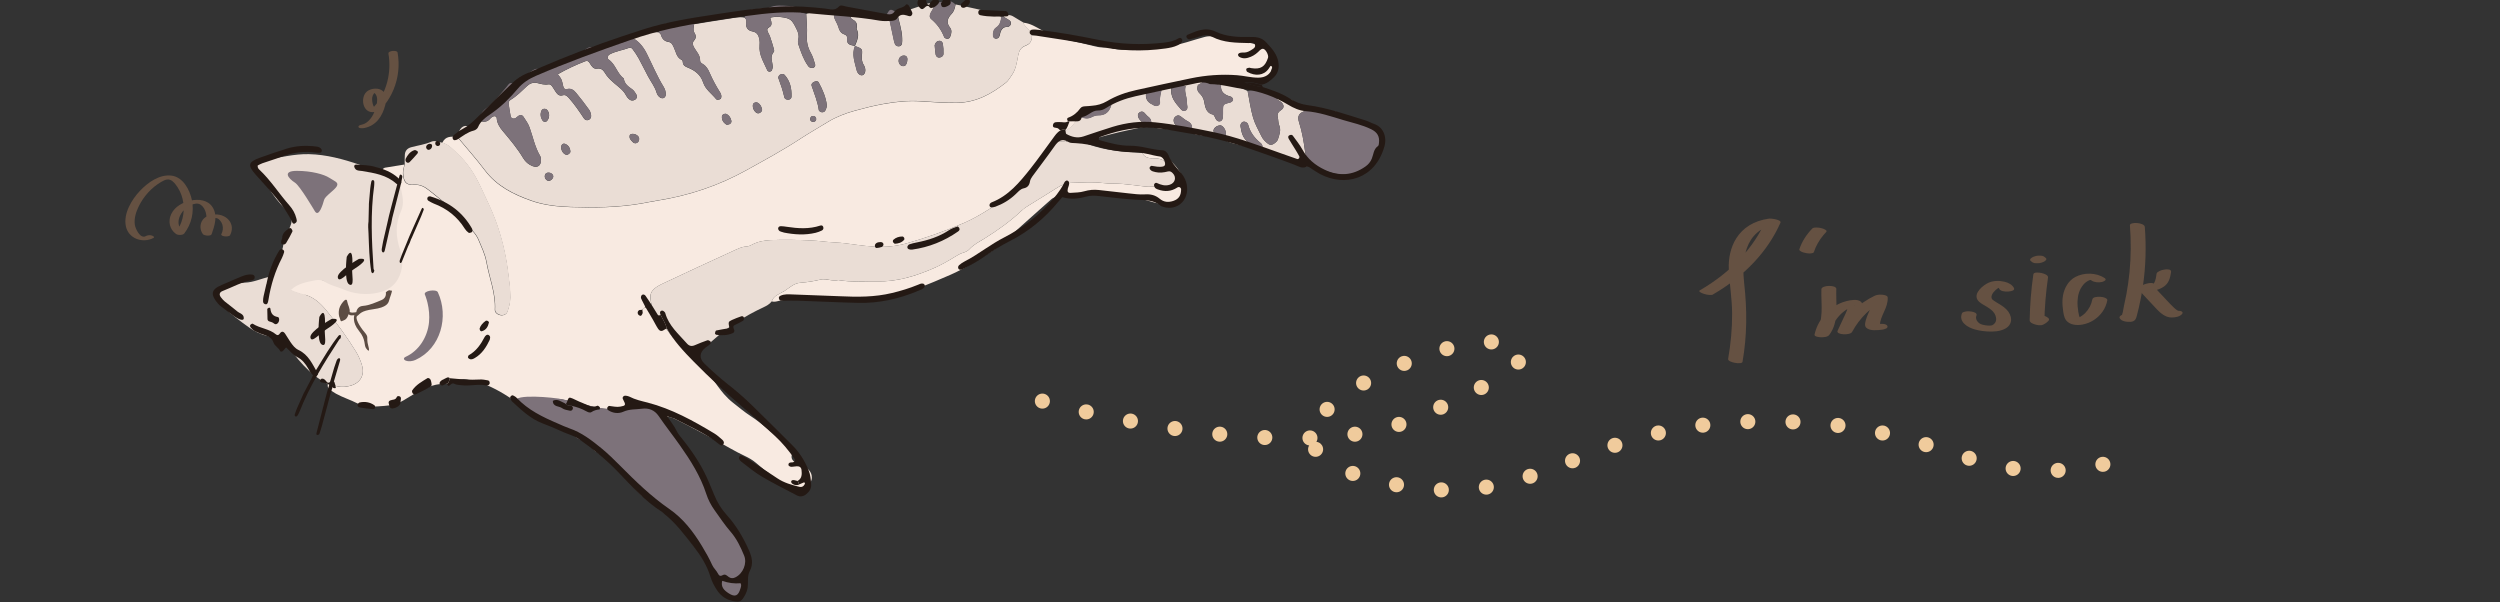 <?xml version="1.0" encoding="UTF-8"?>
<svg id="bg" xmlns="http://www.w3.org/2000/svg" viewBox="0 0 332.15 80">
  <rect x="0" y="0" width="332.15" height="80" fill="#333333" stroke="none"/>
  <defs>
    <style>
      .cls-1 {
        fill: none;
        stroke: #f0cb9c;
        stroke-dasharray: 0 6;
        stroke-linecap: round;
        stroke-miterlimit: 10;
        stroke-width: 2px;
      }

      .cls-2 {
        fill: #f8eae1;
      }

      .cls-3 {
        fill: #eaddd5;
      }

      .cls-4 {
        fill: #eea77d;
      }

      .cls-5 {
        fill: #655142;
      }

      .cls-6 {
        fill: #7d727a;
      }

      .cls-7 {
        fill: #241914;
      }

      .cls-8 {
        fill: #5c4c43;
      }
    </style>
  </defs>
  <g>
    <path class="cls-2" d="m78.09,58.95c.2.14.4.31.57.5.12.13.25.28.38.45.45.28.9.55,1.34.84,1.36.89,2.53,1.98,3.62,3.15.86.92,1.71,1.82,2.66,2.64.42.36.83.73,1.41.83.32.05.5.3.72.51.43.42.78.91,1.12,1.41.73,1.08,1.44,2.18,2.27,3.18.87,1.05,1.62,2.15,2.13,3.43.18.46.46.91.79,1.28.37.41.7.84,1.02,1.29.5.7,1.23.82,1.98.38.3-.18.67-.34.75-.71.16-.76.68-1.49.26-2.31-.31.06-.55.24-.74.48-.52.64-1.16.65-1.91.47-.59-.14-.96-.47-1.25-.97-.95-1.65-1.98-3.24-2.86-4.94-1.34-2.58-3.07-4.93-4.74-7.3-.11-.16-.25-.31-.4-.44-1.58-1.4-3.29-2.62-5.13-3.65-1.7-.94-3.47-1.77-5.29-2.45-.56-.21-1.15-.5-1.77-.44,1.26.42,2.39,1.28,3.11,2.38Z"/>
    <path class="cls-2" d="m40.51,39.16c1.21.34,2.1,1.17,2.86,2.1,1.43,1.74,2.76,3.56,3.94,5.49.33.55.6,1.16.78,1.78.4,1.34-.24,2.39-1.59,2.74-.54.14-1.08.19-1.64.07-.44-.1-.87-.21-1.31-.31-.03.26-.02.51.21.68.28.21.56.42.87.59.92.51,1.93.82,2.85,1.29.92.47,1.85.46,2.76.4,2.46-.17,2.46-.23,4.6-1.54.13-.08.25-.17.39-.24,1.17-.56,2.31-1.21,3.67-1.2.61,0,1.19-.12,1.75-.38.41-.19.86-.31,1.32-.22.74.16,1.5.27,2.19.54,1.54.61,2.99,1.43,4.31,2.41,1.52,1.14,3.13,2.11,4.83,2.93.17,0,.34,0,.52.03-.14-.64-.27-1.27-.42-1.91-.26-1.07.16-1.58,1.21-1.36,1.32.28,2.64.56,3.94.93,1.47.42,2.95.46,4.44.28.85-.1,1.65-.16,2.43.34.36.23.86.25,1.3.34.5.1.95.28,1.34.62.67-.38,1.3-.06,1.85.21,1.79.89,3.54,1.84,5.3,2.79,1.23.66,2.43,1.4,3.69,1.99.55.26,1.06.54,1.52.93.88.74,1.77,1.48,2.66,2.22.82.69,1.74,1.17,2.82,1.32.98.13,1.96-.66,1.96-1.6,0-.75-.53-1.17-1.09-1.51-.29-.18-.67-.21-.97-.39-.4-.23-.75-.53-.6-1.08.24-.9-.25-1.5-.93-1.86-1.66-.88-2.92-2.27-4.49-3.27-.84-.54-1.61-1.19-2.4-1.81-.43-.34-.82-.72-1.19-1.14-1.18-1.36-2.02-2.98-3.33-4.24-.29-.29-.44-.67-.35-1.1-.86-.07-1.38-.52-1.57-1.36-.09-.37-.3-.65-.75-.57-.48.09-.78-.23-1.02-.53-.73-.95-1.42-1.93-2.12-2.91-.42-.59-.55-1.26-.63-1.97-.07-.59.13-.98.52-1.32.26-.23.57-.42.88-.57,3.21-1.51,6.42-3.01,9.65-4.48.53-.24,1.08-.53,1.7-.56.24,0,.49-.11.7-.22.77-.42,1.6-.58,2.46-.62,1.8-.09,3.59-.04,5.38.04,1.05.04,2.08.21,3.13.26,1.03.04,2.08.2,3.12.34,1.44.19,2.87.33,4.32.19.7-.07,1.39-.19,2.07-.38,2.65-.74,5.24-1.66,7.77-2.76,1.85-.81,3.5-1.95,5.2-3,.86-.53,1.44-1.38,2.14-2.09,1.15-1.18,2.21-2.45,3.07-3.87.18-.3.46-.53.66-.82.6-.92,1.45-1.17,2.48-.96-.05-.34-.11-.67-.13-1.01-.01-.25.07-.53.28-.64.59-.3.93-.81,1.28-1.33.09-.13.34-.16.51-.24.05-.36.17-.7.51-.86.94-.45,1.92-.77,2.95-.93.18-.03.39.07.58.11,1.44-.84,2.98-1.4,4.63-1.65.62-.46,1.29-.68,2.06-.47.39-.35.84-.35,1.31-.21.62-.16,1.23-.37,1.89-.16.52-.32,1.06-.41,1.64-.18.21-.12.42-.24.63-.37.51-.3.98-.34,1.48.05.26.2.62.27.93.4.12-.08.25-.17.37-.25,1.06-.58,2.22-.46,3.36-.47.55,0,1.1.05,1.65.02.61-.03,1.04-.35,1.21-.96.13-.48.27-.97.34-1.47.12-.88-.18-1.29-1.01-1.78-.57-.34-1.17-.54-1.81-.7-1.75-.44-3.51-.78-5.32-.93-.36-.03-.71,0-1.04.1-.77.21-1.54.45-2.31.68-1.94.59-3.94.76-5.94.86-1.44.07-2.9.36-4.32-.16-.14-.05-.3-.08-.45-.05-.72.14-1.39-.09-2.08-.25-.98-.22-1.95-.49-2.94-.68-1.25-.24-2.39-.7-3.5-1.31-.78-.43-1.55-.93-2.48-1.01.11.48.56.69.82,1.05.54.74.38,1.69-.47,2-.69.25-.9.66-1.03,1.3-.18.93-.3,1.89-.89,2.69-.24.32-.43.7-.74.94-1.93,1.51-3.99,2.66-6.55,2.68-1.56.01-3.1-.08-4.65-.19-1.71-.13-3.41.04-5.09.35-1.28.23-2.55.55-3.81.9-1.26.35-2.48.82-3.6,1.51-1.2.74-2.42,1.43-3.6,2.2-2.31,1.52-4.74,2.83-7.15,4.17-3.71,2.07-7.7,3.4-11.9,4.06-.69.11-1.38.26-2.07.38-3.13.54-6.29.58-9.44.47-1.75-.06-3.52-.25-5.18-.83-2.38-.84-4.6-1.94-6.19-4.05-1.14-1.52-2.42-2.94-3.63-4.4-.82-.14-1.6-.18-2.02.74.87.22,1.41.91,2.02,1.47,1.34,1.23,2.29,2.73,3.07,4.4.67,1.45,1.39,2.87,1.95,4.38.83,2.22,1.38,4.49,1.68,6.84.15,1.14.31,2.28.31,3.43,0,.67-.17,1.29-.38,1.91-.12.34-.48.52-.85.48-.44-.05-.84-.35-.82-.74.11-2.21-.76-4.23-1.13-6.34-.19-1.05-.66-1.99-1.06-2.96-.35-.84-1.08-1.44-1.65-2.13-1.42-1.71-3.19-3.04-4.91-4.42-.57-.46-1.18-.8-2.04-.75-1.02.07-1.34-.34-1.42-1.51-.02-.39.13-.79.2-1.18-.86.14-1.72.27-2.59.42-.22.04-.3.23-.39.41.51.47,1.09.85,1.22,1.64.17,1.04.43,2.06-.03,3.09-.75,1.69-.72,3.42-.19,5.15.29.94.32,1.86.07,2.81-.42,1.55-1.38,2.53-2.94,2.91-1.46.36-2.91.21-4.27-.39-.73-.33-1.53-.47-2.21-.94-.33-.23-.75-.26-1.16-.17-1.08.25-2.17.46-2.99,1.3-.11.11-.25.14-.4.05.77.57,1.68.83,2.58,1.08Z"/>
    <path class="cls-2" d="m49.94,42.25c.52-.25,1.03-.3,1.57,0,.83.45,1.69.86,2.53,1.3.65.35.94,1.02,1.25,1.63.2.39-.02.78-.34,1.07-.58.52-1.27.81-2.05.79-.79-.03-1.59-.13-2.1-.17-.33-.08-.38-.09-.42-.1-.9-.23-1.75-.56-1.96-1.6-.19-.96.62-2.46,1.52-2.9Z"/>
    <path class="cls-3" d="m135.97,2.98c.11.48.56.69.82,1.05.54.74.38,1.69-.47,2-.69.25-.9.66-1.03,1.3-.18.93-.3,1.89-.89,2.69-.24.32-.43.7-.74.94-1.93,1.51-3.99,2.66-6.55,2.68-1.56.01-3.1-.08-4.65-.19-1.71-.13-3.41.04-5.09.35-1.28.23-2.55.55-3.81.9-1.26.35-2.48.82-3.6,1.51-1.2.74-2.42,1.43-3.6,2.2-2.31,1.52-4.74,2.83-7.15,4.17-3.71,2.07-7.7,3.4-11.9,4.06-.69.11-1.38.26-2.07.38-3.13.54-6.29.58-9.44.47-1.75-.06-3.52-.25-5.18-.84-2.38-.84-4.6-1.94-6.19-4.05-1.14-1.52-2.42-2.94-3.63-4.4.06-.24.11-.48.19-.71.16-.46.56-.82.99-.75.76.14,1.15-.39,1.68-.69.56.19,1.08.22,1.5-.31.09-.11.23-.2.36-.26.21-.1.45-.01.47.2.04.7.4,1.26.82,1.75.97,1.15,1.94,2.3,2.71,3.6.29.48.71.84,1.25,1.05.65.24,1.09-.06,1.1-.76,0-.19,0-.42-.1-.58-.7-1.18-.96-2.52-1.41-3.8-.18-.51-.52-.97-.82-1.43-.15-.23-.41-.27-.66-.11-.13.08-.23.2-.35.28-.3.18-.63.06-.69-.25-.1-.54-.18-1.09-.26-1.63-.03-.22.06-.41.24-.52.83-.49,1.49-1.18,2.19-1.83.38-.36.82-.54,1.38-.41.48.12.97.27,1.48.17.21-.04.38.11.5.28.17.25.33.51.49.76.21.32.49.54.88.42.43-.12.63.12.88.4.73.83,1.35,1.74,1.96,2.66.15.22.4.32.66.19.25-.12.33-.39.29-.64-.04-.24-.12-.5-.26-.69-.56-.77-1.13-1.53-1.74-2.26-.29-.34-.65-.63-1.18-.49-.29.08-.45-.07-.52-.37-.21-.96-.22-.96-.72-1.6,1.18-.68,2.4-1.24,3.65-1.73.28-.11.47.02.61.28.2.37.52.78.9.71.84-.15.99.47,1.34.92.3.39.65.72,1.03,1.04.55.47,1.19.9,1.54,1.6.09.18.22.34.37.47.24.23.52.27.82.09.27-.17.33-.47.12-.78-.14-.21-.27-.44-.47-.58-.53-.38-1.07-.73-1.14-1.46-.91-.65-1.08-1.89-2.03-2.52-.19-.13-.11-.54.1-.65.84-.47,1.81-.58,2.7-.92.1-.04.31.07.38.17.3.4.59.82.83,1.26.43.79.82,1.6,1.25,2.4.38.71.89,1.34,1.12,2.13.09.28.26.56.54.7.12.06.31.08.42.02.11-.05.23-.21.25-.34.06-.41-.07-.81-.28-1.15-.87-1.41-1.5-2.95-2.24-4.42-.43-.85-1.02-1.61-1.9-2.08,1.1-.56,2.25-.85,3.49-.73.1.1.27.19.3.32.15.54.46.88,1.02.96.41.06.53.38.69.71.3.61.35,1.38,1.1,1.7.06.03.1.18.1.27.02.42.29.58.65.72.95.38,1.71.93,2.06,2,.3.92,1.15,1.48,1.74,2.22.06.07.29.06.42.02.23-.07.27-.29.25-.49-.01-.14-.07-.3-.15-.42-.54-.85-1.01-1.72-1.41-2.64-.19-.45-.45-.9-.91-1.16-.18-.1-.36-.22-.35-.45.02-.72-.49-1.19-.8-1.74-.19-.33-.27-.64.02-.96.27-.3.25-.65.04-.97-.24-.38-.09-.78-.06-1.17,1.55-.25,3.11-.51,4.66-.74.68-.1,1.35-.28,2.05-.13.15.14.27.31.23.52-.13.71.1,1.18.85,1.32.6.11.8.56.89,1.08.04.24.05.5.02.74-.12,1.27.57,2.28,1.04,3.37.02.04.08.06.11.09.13.12.44.03.49-.15.05-.14.11-.29.11-.43-.02-.67-.43-1.36.15-2.01.07-.08.02-.29-.02-.43-.15-.53-.31-1.06-.49-1.58-.1-.28-.29-.54-.36-.82-.09-.37.38-.39.5-.67.16-.38-.06-.67-.12-1.03.43-.09.87-.15,1.31-.09,1.41.18,1.54.3,2.2,1.63.21.43.34.81.23,1.29-.05.23-.06.51.01.74.34.99.67,1.99,1.29,2.85.06.08.13.17.22.2.14.05.3.09.43.06.21-.06.34-.28.28-.47-.16-.52-.31-1.07-.58-1.54-.42-.73-.57-1.53-.51-2.32.07-.96-.06-1.89-.09-2.84.57-.28,1.19-.11,1.78-.16.65-.05,1.3,0,1.95,0-.2.7.31,1.19.5,1.78.16.52.3.92.85,1.1.26.08.41.3.37.58-.12.83.51.83,1.03.95-.47,1.11-.03,2.16.22,3.22.12.51.54.79.84.64.26-.14.39-.55.27-.94-.04-.14-.09-.29-.17-.41-.26-.4-.28-.82-.24-1.29.08-.84.04-.85-.93-1.22.31-.73.64-1.45.23-2.26-.02-.04,0-.1.01-.15.11-.51-.07-.88-.54-1.1-.27-.13-.31-.37-.28-.63,1.59.04,3.19.08,4.78.13.3.16.37.46.44.75.18.83.35,1.66.53,2.48.04.19.08.39.17.56.09.18.27.27.49.27.24,0,.38-.17.42-.36.05-.24.04-.49.03-.74-.03-1.11-.43-2.14-.62-3.22,1.21-.42,2.41-.84,3.62-1.24.42-.14.85-.28,1.3-.12,0,.48-.3.84-.51,1.23-.15.28-.2.6.07.83.79.66,1.36,1.46,1.73,2.42.04.1.24.18.37.2.23.03.37-.14.44-.33.15-.39.23-.81-.04-1.15-.57-.71-.32-1.28.22-1.85.32-.34.43-.79.51-1.24,1.35.29,2.7.56,4.04.9.71.18,1.38.5,2.07.75-.1.53-.15,1.06-.68,1.41-.41.27-.47.74-.43,1.19,0,.11.17.26.28.29.12.03.3-.01.39-.09.1-.08.18-.24.21-.37.11-.63.34-1.14,1.11-1.1.04,0,.09-.04.13-.07.27-.14.33-.56.09-.75-.27-.21-.58-.36-.87-.54.48-.29.94-.28,1.41.03.42.27.86.51,1.29.77Zm-26.17,11.35c.02-.14.07-.24.06-.33-.14-1.1-.57-2.1-1.09-3.05-.11-.21-.44-.19-.68-.04-.18.11-.33.28-.26.48.36,1.07.81,2.12.96,3.26,0,.04.06.07.09.11.19.23.63.2.76-.06.07-.13.12-.27.16-.37Zm-6.34-4.22c-.02.07-.08.18-.05.25.31.83.6,1.67.79,2.54.05.25.31.38.59.34.22-.03.37-.2.37-.4.03-1.07-.17-2.07-.92-2.89-.19-.2-.66-.11-.78.16Zm20.72-4.11c.04.35.05.8.13,1.24.05.25.24.45.54.4.27-.04.49-.22.5-.48.02-.44-.01-.89-.08-1.33-.04-.25-.24-.45-.54-.4-.27.04-.44.22-.55.57Zm-51.8,10.19c.09-.03.21-.03.27-.09.39-.4.41-1.07.06-1.48-.2-.24-.63-.21-.75.05-.23.5-.14.97.17,1.4.05.07.17.08.26.12Zm2.88,4.38c.19.03.53-.23.52-.42-.02-.48-.24-.84-.68-1.03-.19-.08-.4-.03-.49.18-.21.46.18,1.19.65,1.27Zm25.39-5.52c.24.08.64-.23.6-.48-.07-.39-.23-.73-.61-.93-.21-.11-.55.02-.6.24-.11.46.2,1.05.61,1.18Zm-4.73.38c-.06.49.18.85.56,1.11.09.06.28.02.41-.03.2-.07.32-.26.28-.46-.09-.39-.28-.73-.67-.91-.21-.09-.55.07-.58.28Zm24.6-7.22c.11-.48-.01-.78-.34-.82-.35-.05-.69.18-.77.53-.1.4.19.86.56.87.38.01.47-.28.55-.58Zm-36.86,9.8c-.09.39.17.63.41.87.15.16.36.2.54.11.24-.11.33-.36.3-.62-.05-.43-.8-.75-1.17-.5-.04.02-.05.08-.09.13Zm-11.28,5.34c-.05.31.21.68.53.68.26,0,.57-.28.59-.55.02-.27-.22-.51-.57-.54-.27-.02-.48.06-.55.41Zm35.77-7.93c-.21-.02-.4,0-.48.24-.07.21-.03.39.18.5.23.12.54-.02.58-.27.03-.22-.07-.38-.28-.47Z"/>
    <path class="cls-3" d="m92.52,47.01c-.86-.07-1.38-.52-1.57-1.36-.09-.37-.3-.65-.75-.57-.48.09-.78-.23-1.02-.53-.73-.95-1.42-1.93-2.12-2.91-.42-.59-.55-1.26-.63-1.97-.07-.59.13-.98.52-1.32.26-.23.57-.42.88-.57,3.21-1.51,6.42-3.01,9.65-4.48.53-.24,1.08-.53,1.7-.56.24,0,.49-.11.7-.22.77-.42,1.6-.58,2.46-.62,1.8-.09,3.59-.04,5.38.04,1.05.04,2.08.21,3.13.26,1.03.04,2.08.2,3.12.34,1.44.19,2.87.33,4.32.19.7-.07,1.39-.19,2.07-.38,2.65-.74,5.24-1.66,7.77-2.76,1.85-.81,3.5-1.95,5.2-3,.86-.53,1.44-1.38,2.14-2.09,1.15-1.18,2.21-2.45,3.07-3.87.18-.3.46-.53.66-.82.6-.92,1.45-1.17,2.48-.96.89.07,1.78.2,2.68.08.06.08.11.19.19.22,1.13.43,2.31.69,3.5.85,1.23.17,2.48.22,3.72.33.29.54.71.7,1.35.7.84,0,1.73.08,2.09,1.12.08.24.46.36.66.58.43.47.47,1.11.15,1.68-.13.23-.36.44-.6.39-1.1-.24-2.19.11-3.29-.02-.99-.12-1.98-.25-2.97-.34-.89-.08-1.8-.02-2.69-.13-1.35-.17-2.69-.05-4.04-.02-.73.01-1.36.26-1.97.65-1.27.81-2.56,1.59-3.84,2.39-.3.19-.59.38-.85.62-1.5,1.42-3.16,2.61-4.91,3.7-.72.45-1.49.82-2.08,1.47-.19.21-.49.36-.77.44-.45.13-.83.36-1.21.6-.9.55-1.8,1.07-2.78,1.49-2.42,1.04-4.89,1.81-7.55,1.74-1.7-.05-3.4.12-5.09-.18-.8.22-1.59-.26-2.38-.06-.88.21-1.77.35-2.67.42-.84.06-1.45.67-2.11,1.09-.61.39-1.42.58-1.7,1.4-.29.37-.69.58-1.09.77-2.45,1.14-4.7,2.58-6.72,4.39-.7.63-1.46,1.2-2.19,1.79Z"/>
    <path class="cls-3" d="m51.9,23.28c.55.48,1.19.88,1.35,1.67.21,1.05.5,2.08.03,3.1-.78,1.68-.71,3.42-.11,5.17.33.95.38,1.87.12,2.82-.42,1.55-1.44,2.51-3.12,2.86-1.58.33-3.14.16-4.62-.48-.79-.34-1.67-.5-2.4-.99-.36-.24-.82-.28-1.26-.19-1.16.23-2.33.43-3.2,1.25-.12.11-.27.14-.43.04-1.16,1.03-1.26,2.31-.85,3.7.2.67.35,1.38.69,2,.31.56.31,1.03.13,1.56-.3-.12-.65-.18-.9-.37-.53-.4-1.11-.65-1.76-.78-.92-.19-1.76-.62-2.49-1.14-1.18-.84-2.35-1.7-3.37-2.72-.15-.15-.31-.29-.44-.46-.59-.77-.4-1.62.49-2.02.87-.39,1.79-.72,2.77-.75,1.17-.03,2.17-.55,3.27-.77.35-.07.54-.32.6-.63.26-1.33,1.17-2.46,1.27-3.85.02-.33.27-.64.4-.97.17-.42.31-.85.49-1.26.4-.89.16-1.61-.62-2.31-.92-.82-1.63-1.8-2.26-2.83-.27-.45-.68-.8-1.06-1.17-.99-.96-.66-2.38.7-2.56,1.91-.25,3.77-.77,5.74-.72,2.31.06,4.51.65,6.67,1.39.46.16.91.37,1.38.48.96.22,1.87.56,2.78.93Z"/>
    <path class="cls-6" d="m73.82,56.32c.39.04.76.64,1.14.77.63-.06,1.39,1.04,1.96,1.25,1.82.68,1.75,1.46,3.46,2.4,1.84,1.02,3.31,3.72,4.89,5.11.15.13,1.28.51,1.39.67,1.68,2.37,4.28,2.62,5.62,5.2.88,1.7,2.88,5.08,3.83,6.72.29.5,1.29.96,1.89,1.1.75.18.43-1.18.95-1.82.2-.24-.16-1.86.15-1.92.24-.92.06-1.87-.31-2.64-.65-1.35-1.53-2.59-2.41-3.81-.32-.45-.63-.88-.83-1.4-.33-.89-.61-1.82-1.09-2.63-1.81-3.02-3.68-5.99-5.53-8.98-.21-.34-.43-.68-.86-.79-.38-.34-.57-1.64-1.07-1.74-.44-.08-1.59.16-1.95-.07-.78-.51-1.2.4-2.05.5-1.49.18-2.97.14-4.44-.28-1.3-.37-2.62-.65-3.94-.93-1.04-.22-6.39-.76-6.13.31.15.63,3.76,2.95,5.35,2.96Z"/>
    <path class="cls-4" d="m177.22,14.77c-.45.03-.9.04-1.36.01.82.18,1.64.34,2.38.79.38.23.84.33,1.3.31-.54-.46-1.19-.69-1.84-.94-.16-.06-.32-.12-.48-.17Z"/>
    <path class="cls-3" d="m141.55,17.82c.01.34.08.67.13,1.01.89.07,1.78.2,2.68.08,1.03-.54,2.16-.79,3.26-1.08,1.45-.38,2.92-.66,4.38-.98.02-.57-.58-.77-.75-1.23-.1-.26-.12-.48.11-.66.21-.16.45-.2.66.01.18.17.32.38.52.53.48.36.49.81.31,1.32,1.22.35,2.47.36,3.72.37-.04-.43-.53-.59-.62-.99-.06-.26-.02-.5.18-.68.2-.18.44-.25.67-.1.33.22.62.51.97.68.62.31.69.78.52,1.37.2.35.56.38.9.44.88.14,1.76.27,2.65.4-.12-.15-.24-.31-.36-.46-.16-.2-.35-.39-.22-.66.16-.34.48-.51.84-.54.12-.01.29.09.38.18.49.5.45,1.07.21,1.67.31.26.66.42,1.05.52.91.22,1.82.44,2.74.65-.26-.3-.48-.64-.78-.89-.63-.53-.77-1.25-.89-1.99-.02-.09,0-.21.03-.29.08-.19.23-.34.45-.34.13,0,.28.08.39.16.07.05.13.16.15.25.26,1.01.85,1.78,1.65,2.43.34.27.26.61.15.95,1.75.73,3.49,1.46,5.32,1.95.18.05.34.11.48.22.32-.09.65-.11,1.09,0-.63-.55-1.03-1.23-1.14-2.05-.17-1.29-.38-2.55-.78-3.79-.29-.89,0-1.3.88-1.56.2-.06.4-.11.6-.15,0,0,0,0-.01,0-.73-.14-1.91-.55-2.4-1.28-.35-.08-.7-.15-1.05-.23-.34-.08-.68-.18-1.02-.02.12.32.47.36.67.57.34.35.37.73-.06,1.01-.41.27-.54.54-.44.99.08.34.05.71.18,1.02.29.68.02,1.29-.17,1.9-.07.21-.29.4-.49.54-.25.19-.54.24-.83.02-.37-.27-.68-.6-.88-1.02-.39-.81-.86-1.61-1.1-2.46-.33-1.14-.49-2.34-.72-3.51-1-.52-2.08-.79-3.18-1.03-.12.08-.25.17-.37.25-.07.95.53,1.31,1.32,1.52.11.03.24.19.27.31.06.23-.14.35-.32.45-.08.05-.19.04-.29.07-.67.2-.7.24-.71.89,0,.35.01.69-.02,1.04-.03.25-.13.49-.44.52-.22.02-.37-.11-.48-.29-.13-.21-.22-.57-.39-.61-1.01-.25-1.03-1.11-1.2-1.87-.09-.41-.33-.71-.62-1-.33-.33-.29-.72-.16-1.12-.58-.22-1.12-.14-1.64.18-.25.71.15,1.37.14,2.06,0,.25.06.49.08.74.01.21-.08.41-.27.48-.19.07-.4.04-.55-.13-.74-.86-1.55-1.69-1.28-2.99-.47-.14-.92-.13-1.31.21-.11.58-.3,1.13-.23,1.75.05.45-.41.67-.83.45-.04-.02-.08-.06-.12-.08-.75-.31-1.04-.86-.88-1.65-1.65.24-3.19.81-4.63,1.65-.25.91-.77,1.44-1.78,1.41-.28,0-.59.11-.84.24-.48.26-.95.17-1.42.03-.17.08-.42.11-.51.24-.36.52-.69,1.03-1.28,1.33-.22.11-.3.4-.28.64Z"/>
    <path class="cls-2" d="m102.52,40.06c.27-.82,1.08-1.01,1.7-1.4.67-.43,1.27-1.03,2.11-1.09.9-.07,1.79-.2,2.67-.42.8-.19,1.58.28,2.38.06,1.69.31,3.39.14,5.09.18,2.66.07,5.13-.69,7.55-1.74.97-.42,1.88-.94,2.78-1.49.38-.24.76-.47,1.21-.6.28-.08.58-.23.77-.44.59-.65,1.36-1.02,2.08-1.47,1.74-1.09,3.41-2.28,4.91-3.7.25-.24.55-.44.85-.62,1.28-.8,2.57-1.58,3.84-2.39.61-.39,1.24-.64,1.97-.65,1.35-.03,2.69-.15,4.04.02.89.11,1.79.05,2.69.13.99.09,1.98.22,2.97.34,1.11.13,2.2-.22,3.29.02.24.05.47-.15.6-.39.32-.57.28-1.21-.15-1.68-.2-.22-.58-.34-.66-.58-.36-1.04-1.25-1.12-2.09-1.12-.64,0-1.06-.16-1.35-.7.09-.05.17-.15.26-.14,1.8.05,3.32.69,4.4,2.18.26.37.49.76.72,1.15.52.86.4,1.75.05,2.61-.29.7-1.53,1.23-2.48,1.06-.69-.12-1.38-.27-2.05-.48-2.13-.65-4.33-.75-6.53-.84-1.75-.07-3.5-.06-5.24.18-.46.06-.89.13-1.24.44-.56.5-1.12.99-1.68,1.49-1.75,1.57-3.5,3.14-5.26,4.7-.3.26-.64.48-.98.69-1.79,1.11-3.53,2.3-5.47,3.14-2.85,1.24-5.71,2.46-8.79,3.04-1.68.31-3.38.3-5.08.34-2.3.05-4.58-.26-6.88-.16-.66.03-1.29.07-1.93.22-.34.08-.68.2-1.04.1Z"/>
    <path class="cls-3" d="m58.8,18.95c.87.22,1.41.91,2.02,1.47,1.34,1.23,2.29,2.73,3.07,4.4.67,1.45,1.39,2.87,1.95,4.38.83,2.22,1.38,4.49,1.68,6.84.15,1.14.31,2.28.31,3.43,0,.67-.17,1.29-.38,1.91-.12.34-.48.52-.85.48-.44-.05-.84-.35-.82-.74.11-2.21-.76-4.23-1.13-6.34-.19-1.05-.66-1.99-1.06-2.96-.35-.84-1.08-1.44-1.65-2.13-1.42-1.71-3.19-3.04-4.91-4.42-.57-.46-1.18-.8-2.04-.75-1.02.07-1.34-.34-1.42-1.51-.02-.39.13-.79.2-1.18,0-.44-.02-.89.02-1.32.05-.48.32-.8.81-.94.91-.25,1.84-.36,2.72-.75.48-.21.97.08,1.45.14Z"/>
    <path class="cls-3" d="m37.78,45.3c.18-.53.19-1.01-.09-1.55-.31-.6-.43-1.31-.61-1.98-.35-1.37-.25-2.65.85-3.7.77.57,1.68.83,2.58,1.08,1.21.34,2.1,1.17,2.86,2.1,1.43,1.74,2.76,3.56,3.94,5.49.33.55.6,1.16.78,1.78.4,1.34-.24,2.39-1.59,2.74-.54.14-1.08.19-1.64.07-.44-.1-.87-.21-1.31-.31-2.53-1.3-4.2-3.46-5.78-5.72Z"/>
    <path class="cls-6" d="m84.02,5.01c.88.47,1.47,1.22,1.9,2.08.74,1.48,1.37,3.01,2.24,4.42.21.34.33.74.28,1.15-.02.13-.13.28-.25.34-.11.05-.3.04-.42-.02-.28-.14-.46-.41-.54-.7-.24-.79-.74-1.42-1.12-2.13-.43-.79-.81-1.61-1.25-2.4-.24-.44-.53-.85-.83-1.26-.07-.1-.29-.21-.38-.17-.89.35-1.86.45-2.7.92-.21.12-.29.53-.1.65.95.63,1.12,1.87,2.03,2.52.07.73.61,1.08,1.14,1.46.19.14.33.37.47.58.21.32.15.62-.12.78-.3.18-.58.14-.82-.09-.14-.14-.28-.3-.37-.47-.34-.69-.99-1.12-1.54-1.6-.38-.33-.73-.65-1.03-1.04-.35-.46-.5-1.08-1.34-.92-.37.07-.7-.35-.9-.71-.14-.26-.33-.38-.61-.28-1.25.49-2.47,1.06-3.65,1.73.5.64.51.64.72,1.6.07.3.22.45.52.37.53-.14.9.14,1.18.49.61.73,1.18,1.49,1.74,2.26.14.19.22.45.26.69.04.25-.04.52-.29.64-.26.13-.51.03-.66-.19-.61-.92-1.23-1.83-1.96-2.66-.25-.28-.45-.52-.88-.4-.4.11-.67-.1-.88-.42-.17-.25-.32-.51-.49-.76-.12-.17-.29-.32-.5-.28-.52.1-1-.05-1.48-.17-.55-.13-.99.05-1.38.41-.69.66-1.36,1.34-2.19,1.83-.18.11-.27.3-.24.52.08.55.16,1.09.26,1.63.06.32.4.43.69.25.13-.08.23-.2.35-.28.25-.16.51-.13.66.11.3.46.64.92.82,1.43.45,1.27.71,2.61,1.41,3.8.09.16.1.39.1.58,0,.7-.45,1-1.1.76-.54-.2-.96-.56-1.25-1.05-.77-1.3-1.74-2.45-2.71-3.6-.41-.49-.78-1.04-.82-1.75-.01-.22-.25-.3-.47-.2-.13.06-.27.15-.36.26-.42.53-.94.5-1.5.31.07-.69.41-1.26.95-1.65,1.06-.79,1.83-1.84,2.68-2.82.16-.19.35-.51.52-.51,1.34-.01,2.02-1.14,3.01-1.73.23-.13.48-.25.71-.13.58.29,1.04.06,1.55-.2,1.3-.65,2.6-1.31,3.95-1.86.53-.22.81-.78,1.37-.86.49-.07,1-.05,1.48-.2.91-.28,1.83-.55,2.74-.8.24-.07.49-.07.74-.11.17.05.3,0,.41-.14.07-.03.15-.05.23-.04Z"/>
    <path class="cls-6" d="m175.86,14.78c-.6-.03-1.2-.1-1.78-.21-.2.04-.4.09-.6.15-.89.26-1.17.67-.88,1.56.4,1.24.61,2.5.78,3.79.11.82.51,1.5,1.14,2.05.22.06.47.14.77.27,1.95.84,3.64,1.06,5.59.52.33-.24.66-.47,1.02-.66,1.44-.78,1.59-2.19,1.73-3.59.02-.22-.13-.48-.25-.69-.28-.49-.7-.83-1.2-1.09-.84-.45-1.74-.75-2.65-1-.46.01-.91-.08-1.3-.31-.74-.45-1.56-.61-2.38-.79Z"/>
    <path class="cls-6" d="m107.11,1.84c.03.95.16,1.88.09,2.84-.06.79.09,1.58.51,2.32.27.47.42,1.01.58,1.54.06.19-.07.41-.28.47-.13.04-.29-.01-.43-.06-.09-.03-.16-.12-.22-.2-.62-.86-.96-1.86-1.29-2.85-.08-.22-.07-.5-.01-.74.11-.47-.02-.86-.23-1.29-.65-1.34-.78-1.45-2.2-1.63-.45-.06-.88,0-1.31.09.07.35.28.65.12,1.03-.12.28-.59.3-.5.67.07.29.27.54.36.82.18.52.34,1.05.49,1.58.04.14.09.36.02.43-.58.64-.16,1.33-.15,2.01,0,.14-.06.29-.11.43-.06.18-.36.27-.49.15-.04-.03-.1-.05-.11-.09-.47-1.08-1.16-2.1-1.04-3.37.02-.24.02-.5-.02-.74-.09-.52-.29-.96-.89-1.08-.74-.14-.97-.61-.85-1.32.04-.22-.08-.38-.23-.52.14-.69.59-1.02,1.25-1.1.45-.05.89-.08,1.34-.12.2-.02.42.05.58-.04.9-.47,1.85-.31,2.8-.27.52.02.99.12,1.28.62.2.35.62.27.93.42Z"/>
    <path class="cls-6" d="m92.21,3.19c-.02.39-.18.79.06,1.17.21.33.23.67-.04.97-.28.32-.21.62-.02.96.32.56.83,1.02.8,1.74,0,.23.17.35.35.45.47.26.72.72.91,1.16.4.92.88,1.8,1.41,2.64.08.12.14.28.15.42.02.2-.03.42-.25.49-.13.04-.36.05-.42-.02-.59-.74-1.45-1.3-1.74-2.22-.35-1.07-1.11-1.62-2.06-2-.36-.14-.62-.3-.65-.72,0-.09-.04-.24-.1-.27-.75-.32-.81-1.1-1.1-1.7-.16-.33-.28-.64-.69-.71-.56-.09-.87-.42-1.02-.96-.03-.12-.2-.21-.3-.32.31-.8.76-1.34,1.76-1.13.68.14,1.36-.09,2.03-.24.37-.08.68-.03.92.29Z"/>
    <path class="cls-6" d="m169.6,13.04c.12.32.47.36.67.57.34.35.37.73-.06,1.01-.41.27-.54.54-.44.99.08.34.05.71.18,1.02.29.68.02,1.29-.17,1.9-.07.21-.29.4-.49.54-.25.19-.54.24-.83.02-.37-.27-.68-.6-.88-1.02-.39-.81-.86-1.61-1.1-2.46-.33-1.14-.49-2.34-.72-3.51,1.1-.3,2.09.08,3.06.52.26.12.51.27.76.41Z"/>
    <path class="cls-6" d="m126.94.57c-.08.45-.19.9-.51,1.24-.54.57-.79,1.14-.22,1.85.27.34.19.76.04,1.15-.07.2-.22.36-.44.33-.13-.02-.33-.1-.37-.2-.37-.96-.94-1.76-1.73-2.42-.27-.23-.22-.55-.07-.83.21-.4.51-.75.51-1.23,0,0,0,.01,0,.01.16.05.29,0,.39-.13.34-.06.7-.08,1.03-.18.56-.16.97.08,1.36.41Z"/>
    <path class="cls-6" d="m113.58,6.08c-.52-.13-1.15-.12-1.03-.95.04-.27-.11-.49-.37-.58-.55-.18-.68-.58-.85-1.1-.19-.59-.7-1.08-.5-1.78.14-.36.39-.54.78-.45.52.11,1.01.3,1.36.73-.02.26.02.5.28.63.47.23.65.59.54,1.1-.01.05-.03.11-.01.15.41.8.08,1.53-.23,2.26h.01Z"/>
    <path class="cls-6" d="m119.22,1.83c.19,1.08.59,2.12.62,3.22,0,.25.02.5-.03.74-.04.19-.18.35-.42.36-.22,0-.4-.09-.49-.27-.09-.17-.12-.37-.17-.56-.18-.83-.35-1.66-.53-2.48-.06-.29-.14-.59-.44-.75.03-.09.06-.19.11-.28.34-.6.47-.64,1.02-.28.12.08.22.2.33.3Z"/>
    <path class="cls-6" d="m166.49,19.67c-.26-.3-.48-.64-.78-.89-.63-.53-.77-1.25-.89-1.99-.02-.09,0-.21.03-.29.08-.19.23-.34.45-.34.13,0,.28.08.39.16.07.05.13.16.15.25.26,1.01.85,1.78,1.65,2.43.34.27.26.61.15.95-.41.04-.79-.07-1.14-.28Z"/>
    <path class="cls-6" d="m156.59,17.19c-.04-.43-.53-.59-.62-.99-.06-.26-.02-.5.18-.68.2-.18.44-.25.67-.1.33.22.62.51.97.68.61.31.69.78.52,1.37-.58-.04-1.18-.03-1.72-.29Z"/>
    <path class="cls-6" d="m133.26,2.19c.29.18.61.33.87.54.25.2.18.61-.09.75-.04.02-.09.07-.13.07-.77-.04-1,.47-1.11,1.1-.02.14-.1.29-.21.37-.1.08-.28.13-.39.09-.12-.04-.27-.18-.28-.29-.04-.46.02-.93.43-1.19.53-.35.59-.88.68-1.41.07-.03.15-.04.22-.03Z"/>
    <path class="cls-6" d="m152.01,16.85c.02-.57-.58-.77-.75-1.23-.1-.26-.12-.48.11-.66.21-.16.45-.2.66.01.18.17.32.38.52.53.48.36.49.81.31,1.32-.28.07-.57.13-.85.03Z"/>
    <path class="cls-6" d="m161.85,18.32c-.12-.15-.24-.31-.36-.46-.16-.2-.35-.39-.22-.66.16-.34.48-.51.84-.54.12-.01.29.09.38.18.49.5.45,1.07.21,1.67-.28-.06-.56-.12-.85-.18Z"/>
    <path class="cls-4" d="m83.79,5.05c-.11.13-.24.19-.41.14.1-.15.24-.2.41-.14Z"/>
    <path class="cls-4" d="m124.55.35c-.1.13-.23.19-.39.13.09-.16.23-.19.39-.13Z"/>
    <path class="cls-6" d="m162.23,11.34c-.07.95.53,1.31,1.32,1.52.11.03.24.19.27.31.06.23-.14.35-.32.45-.08.05-.19.04-.29.07-.67.2-.7.24-.71.89,0,.35.01.69-.02,1.04-.03.25-.13.49-.44.52-.22.02-.37-.11-.48-.29-.13-.21-.22-.57-.39-.61-1.01-.25-1.03-1.11-1.2-1.87-.09-.41-.33-.71-.62-1-.33-.33-.29-.72-.16-1.12.21-.12.42-.24.63-.36.51-.3.98-.34,1.48.05.26.2.62.27.93.4Z"/>
    <path class="cls-6" d="m157.55,11.43c-.25.71.15,1.37.14,2.06,0,.25.06.49.08.74.01.21-.08.41-.27.48-.19.07-.4.04-.55-.13-.74-.86-1.55-1.69-1.28-2.99.62-.16,1.23-.37,1.89-.16Z"/>
    <path class="cls-6" d="m147.67,13.93c-.25.91-.77,1.44-1.78,1.41-.28,0-.59.11-.84.24-.48.26-.95.17-1.42.03.05-.36.17-.7.51-.86.94-.45,1.92-.77,2.95-.93.18-.03.39.07.58.11Z"/>
    <path class="cls-6" d="m154.36,11.81c-.11.58-.3,1.13-.23,1.75.05.45-.41.67-.83.45-.04-.02-.08-.06-.12-.08-.75-.31-1.04-.86-.88-1.65.62-.46,1.29-.68,2.06-.47Z"/>
    <path class="cls-6" d="m109.8,14.33c-.04.1-.09.24-.16.37-.13.26-.58.29-.76.06-.03-.04-.09-.07-.09-.11-.15-1.14-.6-2.18-.96-3.26-.07-.2.08-.37.26-.48.24-.14.57-.16.68.04.52.96.96,1.95,1.09,3.05.01.09-.03.19-.06.33Z"/>
    <path class="cls-6" d="m113.57,6.09c.97.37,1.01.37.93,1.22-.04.47-.02.89.24,1.29.08.12.13.27.17.41.11.38-.02.8-.27.94-.29.15-.72-.13-.84-.64-.25-1.06-.69-2.11-.22-3.22h-.01Z"/>
    <path class="cls-6" d="m103.46,10.11c.12-.27.59-.37.78-.16.75.82.95,1.82.92,2.89,0,.2-.15.37-.37.4-.28.04-.54-.09-.59-.34-.19-.87-.48-1.71-.79-2.54-.03-.07.04-.19.05-.25Z"/>
    <path class="cls-6" d="m124.18,6c.12-.35.29-.53.55-.57.3-.05.5.15.54.4.07.44.1.89.08,1.33-.01.26-.23.44-.5.48-.3.04-.49-.15-.54-.4-.08-.44-.1-.88-.13-1.24Z"/>
    <path class="cls-6" d="m72.38,16.19c-.09-.04-.21-.05-.26-.12-.31-.43-.4-.9-.17-1.4.12-.26.55-.29.75-.05.35.41.33,1.08-.06,1.48-.06.06-.18.06-.27.09Z"/>
    <path class="cls-6" d="m75.26,20.57c-.48-.08-.86-.82-.65-1.27.09-.2.3-.26.49-.18.44.19.66.55.68,1.03,0,.19-.34.46-.52.42Z"/>
    <path class="cls-6" d="m100.65,15.04c-.41-.13-.72-.73-.61-1.18.05-.22.39-.35.6-.24.38.2.54.54.61.93.04.25-.35.56-.6.48Z"/>
    <path class="cls-6" d="m95.92,15.42c.03-.22.38-.38.58-.28.4.18.59.52.67.91.04.2-.08.39-.28.46-.13.04-.32.09-.41.03-.38-.26-.62-.62-.56-1.11Z"/>
    <path class="cls-6" d="m120.52,8.2c-.08.29-.17.59-.55.58-.38-.01-.66-.47-.56-.87.08-.34.42-.58.77-.53.33.05.45.35.34.82Z"/>
    <path class="cls-6" d="m83.66,18c.03-.05.05-.11.09-.13.37-.24,1.13.07,1.17.5.03.26-.06.51-.3.62-.18.08-.39.04-.54-.11-.24-.24-.5-.48-.41-.87Z"/>
    <path class="cls-6" d="m72.39,23.34c.08-.35.29-.43.55-.41.35.03.59.27.57.54-.02.26-.34.55-.59.55-.32,0-.59-.38-.53-.68Z"/>
    <path class="cls-6" d="m108.16,15.41c.21.08.31.25.28.47-.04.25-.34.39-.58.27-.21-.11-.25-.29-.18-.5.08-.23.27-.26.48-.24Z"/>
    <path class="cls-7" d="m141.91,16.12c-.17-.17-.19-.41.02-.49.67-.24,1.18-.66,1.59-1.23.16-.22.4-.27.66-.28.3-.01.6-.04.9-.07.7-.05,1.35-.23,1.98-.6,1.21-.72,2.54-1.19,3.92-1.49,2.4-.53,4.8-1.05,7.21-1.55,2.02-.42,4.07-.57,6.14-.42.95.07,1.87.33,2.83.33.93,0,1.62-.41,1.89-1.31.02-.06-.07-.16-.13-.23-.02-.02-.11-.03-.13-.01-.09.12-.16.26-.25.38-.66.91-1.77.99-2.83.4-.09-.05-.16-.28-.13-.39.03-.09.23-.14.36-.16.09-.02.19.04.29.05,1.25.2,1.85-.17,2.24-1.38.11-.36-.34-1.19-.68-1.19-.13,0-.29.08-.39.18-.35.37-.74.69-1.21.88-.52.22-1.06.32-1.58-.01-.07-.05-.13-.17-.13-.25,0-.08.09-.19.16-.22.13-.05.29-.09.43-.08.37.03.7-.05,1.01-.24.29-.19.73-.36.67-.73-.07-.47-.55-.28-.87-.29-1.66-.04-3.32-.04-4.84-.83-.53-.27-1.05-.25-1.6-.06-.47.16-.96.3-1.44.4-.1.02-.27-.12-.34-.23-.08-.13-.03-.32.11-.38,1.2-.5,2.34-1.08,3.73-.42,1.38.66,2.91.74,4.42.71.82-.02,1.6,0,2.23.64.8.84,1.6,1.69,1.72,2.91.07.67-.1,1.29-.61,1.79-.47.46-.96.88-1.64,1-.65-.12-1.28-.43-2.28-.3.98.38,1.71.52,2.45.62,1.23.41,2.47.81,3.57,1.52.74.47,1.52.77,2.38.88,2.66.35,5.17,1.26,7.72,2.04.38.12.73.33,1.11.46,1.16.39,1.74,1.65,1.36,2.99-1.24,4.36-5.25,5.4-8.56,3.66-.4-.21-.76-.48-1.15-.72-.21-.13-.4-.34-.68-.23-.59.25-1.08-.1-1.58-.29-1.87-.72-3.78-1.37-5.67-2.04-3-1.07-6.08-1.76-9.21-2.27-1.58-.26-3.15-.62-4.78-.61-2.14.02-4.18.5-6.17,1.25-.07.03-.12.13-.15.21-.04.12.02.18.15.21,1.31.37,2.63.74,3.99.73,1.48-.02,2.86.53,4.31.6.38.02.67.31.8.63.35.92,1,1.61,1.63,2.33.51.57.82,1.26.86,2.05.1,1.94-1.67,3.18-3.47,2.41-.98-.89-2.19-.77-3.39-.85-1.6-.1-3.2-.3-4.8-.48-.61-.07-1.19-.09-1.79.08-1.02.28-2.07.39-3.13.06-.18.21-.35.39-.51.58-1.81,2.21-3.96,3.99-6.51,5.28-1.12.57-2.19,1.23-3.22,1.96-.98.7-2.04,1.28-3.13,1.8-.11.05-.32.03-.39-.05-.15-.16-.11-.4.05-.54.22-.2.48-.36.74-.5.95-.48,1.82-1.07,2.7-1.65.84-.55,1.69-1.1,2.58-1.55,2.21-1.14,4.18-2.6,5.87-4.43.75-.81,1.47-1.65,1.98-2.64.09-.18.15-.37.36-.45.05-.02.11-.04.14-.02.08.05.18.11.21.19.11.31-.07.58-.14.87-.1.43,0,.61.39.58.6-.04,1.22-.04,1.79-.21.65-.19,1.28-.24,1.93-.17,1.3.14,2.59.3,3.89.44.75.08,1.51.19,2.25.14.76-.05,1.39.11,1.95.58.56.47,1.18.51,1.84.28.69-.24,1-.7,1.01-1.5,0-.26-.27-.43-.51-.27-.83.55-1.69.58-2.59.25-.19-.07-.38-.15-.45-.37-.03-.09-.07-.2-.04-.28.05-.15.21-.27.35-.21.56.26,1.11.44,1.73.24.72-.23.93-.99.4-1.53-.18-.19-.37-.31-.66-.23-.54.14-1.09.21-1.64.08-.24-.06-.5-.1-.67-.3-.1-.12-.16-.26-.06-.39.05-.07.16-.15.23-.14.49.07.98.2,1.49.09.18-.04.28-.15.29-.29.03-.43-.31-.99-.69-1.04-1.09-.14-2.13-.56-3.26-.56-1.61,0-3.21-.23-4.76-.67-1.02-.29-2.05-.48-3.11-.54-.35-.02-.75,0-1.03-.17-.87-.51-1.35-.12-1.84.58-.95,1.35-1.97,2.67-2.94,4-.14.2-.28.43-.32.67-.08.51-.32.82-.84.92-.47.1-.75.49-1.08.79-.78.74-1.67,1.28-2.68,1.65-.18.07-.39.09-.58.09-.06,0-.16-.11-.19-.19-.03-.08,0-.2.04-.28.05-.08.14-.16.22-.19,2.26-.87,3.73-2.67,5.17-4.48,1.03-1.3,1.97-2.66,2.96-3.99.3-.4.56-.84,1.02-1.08.21-.14.43-.15.67-.08.04.19.02.48.13.54.71.4,1.46.59,2.28.32,1.28-.43,2.56-.87,3.86-1.27,1.84-.56,3.72-.8,5.65-.6,2.55.26,5.06.75,7.57,1.26,3.16.65,6.17,1.8,9.19,2.87.71.25,1.42.51,2.13.75.06.02.19-.04.23-.1.05-.07.07-.2.03-.27-.16-.31-.35-.61-.53-.91-.29-.47-.59-.93-.87-1.41-.1-.18-.12-.39.14-.49.15-.06.31-.06.4.07.44.61.92,1.2,1.28,1.85.68,1.25,1.71,2.09,2.96,2.68,1.87.89,3.69.78,5.41-.43.37-.26.65-.58.84-1.03.24-.58.23-1.28.83-1.69.1-.07.11-.27.13-.42.1-.86-.23-1.42-1.03-1.81-1.18-.58-2.46-.85-3.71-1.22-1.63-.49-3.24-1.05-4.97-1.18-.86-.07-1.64-.42-2.38-.87-1.74-1.04-3.61-1.74-5.62-2.02-1.59-.22-3.14-.69-4.76-.71-.73-.36-1.48-.19-2.21-.03-2.55.54-5.11,1.07-7.65,1.64-1.38.31-2.7.79-3.9,1.55-.35.23-.69.36-1.11.35-.82-.02-1.33.78-2.13.87-.03,0-.05.08-.06.13-.09.35-.33.46-.67.44-.3-.02-.6,0-.9,0l-.1-.03h-.1Z"/>
    <path class="cls-7" d="m88.65,55.32c.53.8.92,1.26,1.17,1.79.26.55.65.98,1.02,1.45,1.38,1.74,2.57,3.6,3.41,5.66.21.51.43,1.02.64,1.53.4.99.95,1.88,1.66,2.67,1.26,1.39,2.2,2.98,2.96,4.7.4.91.61,1.79.11,2.74-.29.54-.24,1.18-.25,1.78,0,.63-.21,1.18-.54,1.7-.36.56-.58.66-1.25.55-.94-.14-1.7-.6-2.25-1.38-.4-.58-.74-1.2-.94-1.88-.46-1.52-1.29-2.82-2.26-4.06-1.18-1.51-2.31-3.04-3.82-4.25-.12-.09-.22-.22-.34-.3-2.28-1.44-4.05-3.44-5.89-5.35-1.57-1.63-3.32-3.05-5.17-4.34-.56-.39-1.27-.59-1.92-.86-.92-.4-1.84-.82-2.78-1.17-1.66-.6-2.89-1.78-4.15-2.94-.14-.12-.21-.33-.28-.51-.02-.06.05-.19.12-.25.06-.06.2-.1.26-.07.18.09.36.19.49.33,1.52,1.62,3.46,2.55,5.45,3.4.51.22,1.01.46,1.53.64,1.65.56,3,1.61,4.32,2.69.85.7,1.64,1.48,2.42,2.26,2.05,2.07,4.14,4.1,6.54,5.76,1.87,1.29,3.2,3.03,4.35,4.93.49.81.97,1.65,1.36,2.52.19.43.55.71.75,1.11.17.34.33.43.68.23.32-.18.55.1.79.27.28.19.57.18.85.04,1.03-.49,1.61-1.87,1.17-2.91-.46-1.11-.96-2.19-1.77-3.13-.79-.91-1.46-1.92-2.16-2.9-.47-.66-.84-1.37-1.09-2.14-.77-2.37-2.08-4.45-3.51-6.47-.92-1.31-1.92-2.57-2.82-3.89-.56-.82-1.35-1.08-2.2-.97-.82.11-1.67.03-2.49.4-.62.28-1.38.22-2.02-.21-.14-.09-.17-.25-.08-.4.05-.07.15-.17.22-.16.5.05.98.19,1.49.09.7-.12.75-.21.37-.92-.07-.13-.13-.26,0-.41.11-.13.26-.13.4-.11.15.03.3.05.43.12.77.4,1.6.58,2.43.79,3.2.84,6.05,2.41,8.85,4.1.38.23.72.54,1.06.84.2.17.3.42.09.65-.18.21-.38.05-.53-.07-1.77-1.44-3.86-2.32-5.86-3.36-.22-.11-.47-.16-1.08-.35Zm9.72,22.17q-1.2.11-2.42-.32c-.21.83.28,1.28.87,1.66.84.54,1.27.35,1.56-.65.07-.23.16-.47,0-.7Z"/>
    <path class="cls-7" d="m60.13,18.26c.05-.09.08-.25.18-.33.36-.28.71-.57,1.11-.77.77-.4,1.39-.96,2-1.57,1.55-1.57,3.14-3.11,4.73-4.64.55-.52,1.18-.93,1.89-1.22,1.43-.61,2.86-1.25,4.3-1.83,3.68-1.5,7.42-2.82,11.2-4.02,3.07-.98,6.25-1.48,9.43-1.96,2.88-.44,5.75-.89,8.67-1.04,2.02-.1,4.01.03,6.01.26.62.07,1.26.35,1.82-.28.24-.27.67-.04,1.01.02,1.78.32,3.56.65,5.34.99.44.08.77.05,1.04-.35.36-.52,1.12-.39,1.51-.9.09-.12.3,0,.38.13.13.21.23.44.34.67.09.18.2.36.07.56-.18.28-.41.16-.66.08-.5-.16-.96-.17-1.29.37-.17.27-.51.33-.81.35-.5.02-1.01.05-1.5-.03-3.17-.56-6.39-.67-9.59-1-2.71-.28-5.42,0-8.11.37-3.38.47-6.76.94-10.1,1.68-1.82.4-3.6.91-5.36,1.52-4.22,1.47-8.43,2.98-12.54,4.76-.94.41-1.75.92-2.42,1.72-1.03,1.23-2.17,2.36-3.51,3.29-.69.47-1.41.96-1.76,1.81-.08.2-.35.4-.57.45-.81.2-1.43.7-2.1,1.14-.12.08-.28.13-.42.14-.17.01-.25-.12-.3-.33Z"/>
    <path class="cls-7" d="m87.77,41.85c-.05-.18-.18-.38.04-.53.21-.14.37.01.51.16.03.03.06.08.07.13.47,1.68,1.76,2.76,2.85,4,.31.36.63.44,1.06.26.55-.24,1.11-.46,1.68-.66.1-.04.29.05.39.13.13.12.07.3-.04.4-.18.17-.4.3-.6.45-.8.63-.88,1.41-.12,2.14.98.94,1.98,1.85,3.05,2.69,1.15.9,2.25,1.85,3.29,2.87,1.79,1.76,3.58,3.52,5.35,5.3.93.93,1.62,2.04,2.12,3.26.26.62.31,1.26.35,1.91.04.56-.24.96-.64,1.29-.38.31-.81.41-1.26.17-1.55-.82-3.13-1.6-4.64-2.49-.99-.58-1.87-1.34-2.79-2.03-.11-.08-.19-.23-.25-.36-.03-.07,0-.2.04-.27.05-.07.18-.17.23-.15.23.08.46.18.67.31,1.39.9,2.78,1.8,4.15,2.72.89.6,1.9.88,2.92,1.13.2.05.41.02.56-.13.09-.1.22-.28.18-.37-.06-.16-.22-.06-.34,0-.13.07-.28.12-.41.18-.07-.16-.14-.31-.2-.47.58-.34.56-.9.5-1.46-.04-.33-.26-.5-.63-.48-.25.01-.5.08-.74.07-.13,0-.33-.11-.36-.21-.05-.22.09-.36.33-.37.1,0,.21,0,.3-.03.23-.08.32-.25.17-.45-.78-1.11-1.64-2.16-2.64-3.07-1.44-1.32-2.88-2.64-4.37-3.9-2.22-1.88-4.34-3.87-6.38-5.94-1.33-1.35-2.64-2.75-3.58-4.42-.17-.65-.52-1.21-.83-1.79Z"/>
    <path class="cls-7" d="m137.11,4.68c-.15-.09-.29-.15-.31-.33-.03-.26.15-.39.33-.41.29-.04.6,0,.9.03,2.65.32,5.27.78,7.88,1.32,2.88.6,5.77.71,8.69.38.7-.08,1.39-.21,2-.59.14-.09.3-.05.4.07.16.19.07.4-.06.54-.13.14-.32.25-.49.33-.5.24-1.05.34-1.6.42-3.12.44-6.21.32-9.29-.35-2.6-.58-5.24-.94-7.87-1.35-.2-.03-.4-.04-.57-.05Z"/>
    <path class="cls-7" d="m122.66,37.67c.07.07.17.12.2.2.03.08.01.2-.04.28-.18.27-.49.34-.76.46-2.57,1.09-5.25,1.7-8.06,1.63-2.66-.06-5.32-.2-7.97-.29-.75-.03-1.5,0-2.25,0-.17,0-.25-.14-.29-.29-.06-.18.06-.3.19-.36.52-.25,1.08-.2,1.62-.18,2.11.07,4.21.15,6.32.24,2.31.11,4.61.12,6.89-.43,1.17-.28,2.32-.63,3.44-1.09.23-.09.45-.23.72-.15Z"/>
    <path class="cls-7" d="m34.23,22c-.02.28.11.44.26.57,1.5,1.42,2.6,3.18,3.96,4.72.43.49.76,1.06.92,1.71.03.14.09.31.04.44-.04.12-.18.22-.3.28-.05.03-.21-.04-.24-.1-1.16-2.5-3.12-4.39-4.9-6.41-1.08-1.23-1.02-1.67.49-2.23,1.18-.43,2.37-.83,3.56-1.21,1.31-.42,2.66-.47,4.02-.3.25.03.5.11.65.33.05.07.09.19.07.27-.02.08-.11.2-.18.21-.19.03-.39.03-.58,0-1.58-.24-3.09-.02-4.58.54-.84.32-1.71.57-2.56.87-.23.08-.44.21-.63.3Z"/>
    <path class="cls-7" d="m38.01,46.15c-.16.18-.28.32-.4.46-.12.14-.35.13-.39.04-.19-.47-.73-.65-.89-1.16-.16-.5-.57-.78-1.08-.94-.48-.15-.94-.34-1.39-.56-.22-.11-.4-.3-.56-.49-.09-.11-.13-.28.02-.4.07-.06.21-.12.26-.09.96.63,2.2.66,3.1,1.43.19.16.37.07.49-.12.24-.35.48-.31.7,0,.26.37.47.77.73,1.14.29.41.58.81,1.06,1.04,1.33.62,1.86,1.9,2.53,3.06.08.13.02.29-.14.37-.15.08-.29.05-.42-.04-.34-.24-.5-.62-.7-.96-.36-.61-.77-1.16-1.44-1.49-.59-.29-.98-.84-1.49-1.29Z"/>
    <path class="cls-7" d="m33.5,36.47c.21.06.33.16.34.32.02.23-.1.39-.33.43-1.41.22-2.64.95-3.95,1.45-.41.16-.48.49-.2.84.15.2.32.39.51.55.54.44,1.12.85,1.65,1.31.32.27.89.34.87.92-.01.34-.52.25-1.27-.27-.58-.4-1.13-.84-1.69-1.26-.16-.12-.32-.24-.45-.4-.96-1.14-1.08-1.85.47-2.5.83-.35,1.66-.73,2.49-1.07.51-.21,1.04-.39,1.55-.31Z"/>
    <path class="cls-7" d="m57.2,26.1c2.51.75,4.28,2.14,5.49,4.23.05.08.08.19.08.28,0,.09-.05.22-.11.25-.12.06-.32.12-.4.06-.2-.14-.38-.33-.51-.54-.99-1.59-2.38-2.68-4.13-3.34-.23-.09-.45-.23-.67-.35-.15-.08-.2-.23-.17-.37.06-.25.27-.25.47-.22.05,0,.1.02-.05-.01Z"/>
    <path class="cls-7" d="m120.57,32.72s.12-.21.23-.25c.33-.11.67-.2,1.01-.26,1.53-.3,2.99-.77,4.31-1.65.32-.22.72-.33,1.09-.47.05-.02.17.1.22.17.05.08.07.2.05.28-.03.09-.12.16-.2.22-1.83,1.28-3.86,2.09-6.07,2.4-.14.02-.3.01-.44-.04-.13-.05-.27-.14-.2-.41Z"/>
    <path class="cls-7" d="m49.9,22.19c1.08.26,2.14.67,3.01,1.46.15.13.27.28.38.45.04.06.04.19,0,.27-.07.15-.22.2-.37.16-.09-.02-.19-.06-.26-.12-1.29-1.17-2.92-1.42-4.55-1.69-.29-.05-.61-.01-.85-.22-.1-.09-.18-.24-.2-.37-.03-.17.13-.27.28-.26.84.07,1.7.04,2.56.32Z"/>
    <path class="cls-7" d="m35.4,37.75c.31-1.59.84-3.09,1.7-4.46.11-.18.31-.25.51-.11.13.09.18.24.12.39-.08.24-.16.48-.27.7-.91,1.75-1.48,3.61-1.79,5.55-.02.1-.03.2-.06.29-.06.19-.12.38-.39.3-.24-.07-.28-.26-.27-.47,0-.2.03-.4.07-.59.12-.54.25-1.07.37-1.61Z"/>
    <path class="cls-7" d="m87.77,41.85c.31.58.66,1.14.83,1.79-.13.06-.27.11-.38.19-.3.23-.57.16-.76-.11-.25-.36-.44-.77-.66-1.15-.32-.55-.63-1.1-.97-1.64-.1-.17-.24-.03-.36.05h0c.14-.03.3-.11.23-.28-.16-.36-.38-.7-.53-1.07-.04-.11,0-.31.08-.4.17-.18.39-.1.51.06.35.49.67,1,.99,1.5.22.34.41.68.63,1.02.1.15.24.11.38.03Z"/>
    <path class="cls-7" d="m104.09,30.87c-.1-.03-.31-.06-.48-.15-.11-.06-.22-.22-.23-.34,0-.23.17-.34.4-.33.25.01.5.04.74.08,1.5.23,2.98.33,4.46-.16.13-.04.3-.04.38.14.09.22.03.41-.16.51-.27.13-.55.24-.84.31-1.39.33-2.78.25-4.26-.04Z"/>
    <path class="cls-7" d="m59.76,50.25c1.33.12,2.66.26,4.01.17.34-.02.69.05,1.03.11.16.02.25.15.26.32.02.26-.24.39-.37.37-1.13-.25-2.27.11-3.39-.04-.3-.04-.63-.03-.87-.16-.38-.21-.51.07-.75.22-.12.08-.24-.08-.29-.23.28-.17.28-.48.37-.74Z"/>
    <path class="cls-7" d="m75.18,53.68c.05-.09.11-.17.14-.26.23-.65.27-.68.77-.47.41.18.8.4,1.22.55.67.24,1.29.76,2.08.4.05-.02.17.08.24.14.04.03.08.08.08.12,0,.08-.02.24-.04.24-.39.03-.75.12-1.09.35-.21.14-.49,0-.71-.12-.61-.35-1.27-.56-1.95-.72-.28.02-.54-.03-.76-.24Z"/>
    <path class="cls-7" d="m96.91,43.6c-.16-.82-.17-.85.34-1.09.4-.19.83-.34,1.25-.49.14-.05.32.04.34.2.02.13-.02.34-.11.39-.34.21-.7.38-1.06.55-.32.14-.27.34-.15.59.1.2.05.42-.16.51-.7.31-1.44.33-2.19.22-.07-.01-.19-.14-.18-.2.02-.13.08-.35.16-.37.58-.13,1.17-.21,1.76-.31Z"/>
    <path class="cls-7" d="m65.08,45.12c-.46.96-1.02,1.89-2.02,2.46-.21.12-.45.24-.7.1-.13-.07-.25-.17-.16-.35.02-.04.04-.11.07-.13,1-.55,1.61-1.45,2.12-2.43.04-.08.12-.16.19-.22.13-.11.28-.1.4,0,.07.05.13.15.14.24.01.09-.03.19-.05.34Z"/>
    <path class="cls-7" d="m133.58,1.46c.08.04.2.06.25.13.08.11.15.25.17.39,0,.06-.12.19-.2.19-1.19.04-2.39.1-3.56-.15-.22-.05-.29-.24-.26-.46.03-.17.16-.26.31-.25,1.09.05,2.18.1,3.28.16Z"/>
    <path class="cls-7" d="m56.94,50.23c.23.07.3.26.34.46.05.24.16.54-.09.69-.64.37-1.3.7-1.97,1.02-.09.04-.3-.04-.38-.13-.08-.09-.13-.31-.08-.39.51-.76,1.3-1.19,2.05-1.65.03-.02.09,0,.13.01Z"/>
    <path class="cls-7" d="m35.51,41.04c.05-.04.12-.12.2-.15.11-.04.21.02.22.14.06.61.33.98.98,1.09.23.04.24.53.03.78-.13.16-.33.25-.51.1-.2-.18-.43-.23-.66-.3-.14-.05-.23-.16-.23-.33,0-.43-.02-.87-.03-1.32Z"/>
    <path class="cls-7" d="m75.18,53.68c.21.21.48.25.76.24.18.13.24.29.12.5-.09.15-.25.17-.38.14-.33-.08-.72-.12-.98-.32-.42-.32-1.25-.14-1.25-.99.63-.32,1.1.13,1.61.34.04.02.08.06.11.09Z"/>
    <path class="cls-7" d="m37.49,31.64c-.01-.58.39-.93.84-1.25.12-.09.28-.15.39,0,.08.1.17.29.13.37-.25.52-.53,1.03-.83,1.52-.1.16-.29.27-.51.18-.24-.11-.16-.32-.13-.5.02-.09.07-.18.11-.31Z"/>
    <path class="cls-7" d="m123.41.83c-.21-.1-.37,0-.52.15-.18.17-.37.36-.63.11-.25-.25-.46-.53-.33-.92.08-.24.22-.44.49-.5.22-.05.38.04.53.18.23.22,0,.74.5.8,0,.06-.02.12-.04.18Z"/>
    <path class="cls-7" d="m48.74,54.28c-.52-.08-.72-.1-.91-.14-.21-.04-.38-.17-.32-.39.03-.11.17-.26.28-.28.7-.15,1.36-.04,1.95.37.07.05.11.17.1.25-.01.15-.1.29-.27.27-.39-.03-.77-.08-.83-.09Z"/>
    <path class="cls-7" d="m141.54,17.26c-.23-.06-.46-.05-.67.08-.1-.1-.19-.21-.3-.28-.25-.15-.8.02-.66-.51.1-.4.54-.32.87-.33.38-.02.77.15,1.12-.1h.1s.1.03.1.03c-.18.37-.24.81-.56,1.12Z"/>
    <path class="cls-7" d="m53.89,21.11c.24-.47.56-.96,1.16-1.16.11-.04.28.04.39.12.16.11.07.28-.02.38-.32.37-.65.73-.99,1.08-.11.11-.26.13-.4.04-.13-.09-.18-.22-.14-.45Z"/>
    <path class="cls-7" d="m53.21,53.48c-.02.36-.43.69-1.03.79-.2.03-.4-.07-.44-.31-.04-.27-.28-.61.13-.77.3-.12.69-.02.85-.45.04-.12.25-.15.4-.07.14.08.17.22.14.38,0,.05-.01.1-.06.43Z"/>
    <path class="cls-7" d="m42.54,50.49c.07-.06.13-.17.21-.18.29-.04.45.17.6.36.2.26.36.21.6.02.15-.13.39-.12.49.11.09.22.13.47.18.71,0,.02-.07.07-.1.07-.09-.01-.22-.01-.27-.07-.39-.48-.93-.62-1.51-.7-.11-.02-.3-.11-.19-.32Z"/>
    <path class="cls-7" d="m125.01.46c.14-.21.24-.44.4-.62.22-.25.59-.2.76.06.21.32.19.62-.07.79-.16.11-.35.2-.54.25-.13.03-.32.02-.41-.06-.09-.08-.1-.26-.15-.42Z"/>
    <path class="cls-7" d="m118.87,32.39c-.12-.12-.22-.18-.24-.26-.02-.08,0-.21.06-.27.34-.31.76-.44,1.21-.44.08,0,.18.09.22.16.04.07.06.22.01.27-.34.41-.8.51-1.26.54Z"/>
    <path class="cls-7" d="m127.66.55c.07-.07.19-.21.34-.32.22-.17.4-.48.75-.26.26.17.07.64-.37.93-.17.11-.35.18-.54.11-.15-.06-.22-.18-.17-.45Z"/>
    <path class="cls-7" d="m63.72,43.65c.11-.39.42-.75.82-1.03.06-.04.2-.02.27.02.07.04.17.15.15.21-.12.54-.37,1-.95,1.16-.12.03-.28-.07-.29-.35Z"/>
    <path class="cls-7" d="m123.41.83c.03-.06.04-.12.04-.18.13-.33.35-.6.68-.75.19-.09.4-.05.54.11.14.17.11.37-.04.53-.24.25-.5.48-.88.52-.17.01-.26-.1-.34-.23Z"/>
    <path class="cls-7" d="m59.76,50.25c-.08.27-.09.57-.37.74-.32-.03-.6.47-.93.08-.19-.22.08-.54.64-.76.21-.08.41-.3.66-.07Z"/>
    <path class="cls-7" d="m116.23,32.63c.04-.29.31-.47.76-.47.21,0,.39.1.39.33,0,.11-.12.28-.22.32-.22.08-.46.12-.69.14-.17,0-.22-.15-.23-.32Z"/>
    <path class="cls-7" d="m57.12,19.11c.22,0,.29.12.29.27,0,.3-.26.57-.54.52-.1-.02-.24-.18-.25-.29-.04-.28.23-.51.5-.51Z"/>
    <path class="cls-7" d="m85.48,40.98c-.26.19-.03.45-.11.66-.05.13-.14.3-.24.32-.1.02-.29-.09-.35-.2-.1-.17-.08-.38.09-.52.18-.15.5.05.61-.25h0Z"/>
    <path class="cls-7" d="m58.05,19.38c-.2-.1-.26-.26-.2-.46.05-.16.18-.21.34-.18.26.05.37.34.23.54-.08.11-.24.15-.37.1Z"/>
    <path class="cls-7" d="m167.79,11.59c-.74-.09-1.47-.23-2.45-.62.99-.14,1.62.17,2.28.3.06.11.12.21.18.32Z"/>
    <path class="cls-7" d="m106.19,64.37c-.29.13-.58.1-.84-.05-.11-.06-.25-.22-.24-.31.03-.24.24-.25.45-.21.14.03.29.07.43.11.07.16.14.31.2.47Z"/>
    <path class="cls-8" d="m45.1,42.16s-.34-.91.27-1.78.75-.54.78-.25.44,1.01.28,1.34-.24.89-.73,1.08-.37.26-.59-.39Z"/>
    <path class="cls-8" d="m46.16,41.6s.22.32.57.3l.35-.02s-.35.91.62,2.09.61,1.91.96,2.33c0,0,.6.84.27-.36s.15-1.05-.51-1.82-1.32-1.92-.94-2.16.39-.65,2.14-.88,1.99-.8,2.08-1.18.51-1.36.33-1.29-.23-.26-.77.23c0,0,.16.72-.56,1.02s-1.65.73-2.47.78-.89.83-.89.83c0,0-1.02.27-1.02-.29l-.16.41Z"/>
    <path class="cls-6" d="m41.8,28.01s-1.96-3.34-2.61-3.74c-.91-.58-1.7-1.57.25-1.57,1.95,0,3.63.47,4.31.92s1.29.59,1,1.12-1.55,1.3-1.69,1.81-.7,2.47-1.26,1.46Z"/>
    <path class="cls-7" d="m45.26,44.94c-.06.06-.15.1-.19.17-2.02,3.1-3.96,6.23-5.29,9.62-.06.16-.15.31-.24.46-.07.11-.17.19-.28.14-.12-.05-.12-.17-.09-.29.09-.28.19-.57.31-.84.24-.56.49-1.11.74-1.66.07-.16.14-.32.23-.47l.96-1.82c.17-.47.48-.92.76-1.37.89-1.46,1.75-2.94,2.82-4.29,0,0,.43-.34.27.34Z"/>
    <path class="cls-7" d="m43.94,52.21c-.36,1.36-.74,2.78-1.12,4.19-.11.4-.23.81-.37,1.21-.04.12-.17.19-.29.18-.14,0-.14-.14-.11-.26.34-1.34.69-2.67,1.03-4.01.11-.44.23-.88.35-1.33l.33-1.13c.22-.73.42-1.46.63-2.18.1-.32.21-.64.33-.96.06-.17.22-.35.35-.33.14.01.15.2.09.38-.28.93-.55,1.86-.82,2.78-.06.2-.09.4-.16.71l-.25.74Z"/>
    <path class="cls-7" d="m49.72,35.93c-.03-.08-.08-.16-.09-.24-.25-3.69-.42-7.37.08-10.98.02-.17.02-.35.02-.52,0-.13-.05-.25-.18-.26-.12-.02-.19.09-.22.21-.06.29-.11.59-.14.89-.06.6-.11,1.21-.16,1.81-.01.17-.03.35-.02.52l-.05,2.06c-.08.5-.03,1.04,0,1.57.07,1.71.09,3.42.37,5.12,0,0,.21.51.41-.16Z"/>
    <path class="cls-7" d="m52.12,28.94c.35-1.37.71-2.78,1.07-4.2.1-.4.19-.82.26-1.23.02-.13-.06-.25-.16-.3-.13-.06-.19.05-.22.17-.36,1.33-.71,2.67-1.06,4-.12.44-.23.89-.34,1.33l-.26,1.15c-.17.74-.35,1.47-.51,2.21-.07.33-.13.66-.18,1-.03.18.02.41.14.46.13.06.23-.1.27-.29.21-.95.43-1.89.64-2.83.05-.2.11-.39.2-.7l.15-.77Z"/>
    <path class="cls-7" d="m54.66,31.71c.42-.96.86-1.96,1.29-2.96.12-.28.24-.58.34-.87.03-.09-.01-.19-.08-.24-.09-.06-.15.01-.19.1-.42.94-.84,1.87-1.26,2.81-.14.31-.27.62-.41.94l-.33.81c-.21.52-.43,1.04-.64,1.56-.09.23-.18.47-.26.71-.04.13-.03.3.05.36.09.06.18-.05.23-.18.27-.67.54-1.34.81-2,.06-.14.13-.28.23-.49l.2-.55Z"/>
    <path class="cls-6" d="m56.46,39.15c.04.09-.02-.05,0,.01.03.08.06.16.09.23.1.28.18.56.25.84.2.84.28,1.72.2,2.59-.19,1.93-1.32,3.78-3.11,4.59-.33.15-.27.4.04.51.39.14.9.07,1.27-.1,3.37-1.52,4.47-5.77,2.97-9-.2-.44-1.96-.2-1.72.33h0Z"/>
    <path class="cls-7" d="m46.07,34.1s-.41,3.33.34,3.7.3-1.37.38-2.29.08-2.85-.71-1.41Z"/>
    <path class="cls-7" d="m47.67,34.41s-2.93,1.63-2.79,2.45,1.28-.56,2.07-1.05,2.35-1.61.72-1.41Z"/>
    <path class="cls-7" d="m42.43,42.09s-.41,3.33.34,3.7.3-1.37.38-2.29.08-2.85-.71-1.41Z"/>
    <path class="cls-7" d="m44.03,42.39s-2.93,1.63-2.79,2.45,1.28-.56,2.07-1.05,2.35-1.61.72-1.41Z"/>
  </g>
  <path class="cls-1" d="m138.49,53.29s25.19,7.1,42.48,4.26c2.47-.41,4.78-1.01,6.83-1.87,16.4-6.89,17.62-10.07,9.86-10.27-7.76-.2-37.45,12.64-15.23,18.3,22.21,5.66,25.75-7.69,52.14-7.73,26.39-.04,27.05,10.86,49.14,4.66"/>
  <path class="cls-5" d="m19.36,31.38c-.75.39-1.39-1.04-1.45-1.54-.11-.84.16-1.68.52-2.42.66-1.35,1.72-2.52,3.02-3.27.51-.29.98-.48,1.47-.07.27.22.49.51.68.81.41.63.66,1.34.76,2.08.19,1.4-.16,2.82-1.04,3.93l1.1-.06c-1.46-1.06-.4-3.01.92-3.58.43-.19.93-.34,1.35-.04.34.24.56.66.66,1.05.24.91-.09,1.86-.39,2.71h1.16c-.23-.31-.33-.65-.27-1.04s.35-.95.79-.97.8.53.91.89c.12.42.06.86-.14,1.25-.16.31,1,.43,1.16.13.76-1.47-.42-2.76-1.92-2.75-.64,0-1.34.2-1.73.74s-.38,1.33.04,1.88c.16.21,1.05.3,1.16,0,.4-1.14.83-2.45.13-3.57-.62-.99-1.88-1.12-2.93-.89s-2.09.8-2.56,1.77-.23,2.05.62,2.66c.24.18.89.2,1.1-.06.97-1.24,1.33-2.87,1.02-4.41-.28-1.39-1.18-3.1-2.74-3.28s-3.1.9-4.14,2c-1.11,1.16-2.24,3.03-1.9,4.71s2.24,2.32,3.66,1.58c.25-.13-.11-.3-.22-.33-.26-.08-.58-.04-.82.09h0Z"/>
  <path class="cls-5" d="m51.6,7.09c.45,2.48-.21,5.32-1.98,7.17-.06.07-.12.12-.18.18.41.1.53.08.37-.06-.06-.13-.18-.24-.23-.4-.11-.31-.17-.68-.13-1.01.03-.17.09-.35.19-.49l.14-.15c-.22-.09-.22-.07,0,.05.24.21.32.54.33.84.02,1.18-.78,3.11-2.08,3.35-.16.03-.48.12-.39.33.08.2.62.13.75.11,1.59-.3,2.42-1.58,2.8-3.07.16-.65.23-1.41-.36-1.87-.51-.41-1.35-.36-1.9-.04-1.1.62-.87,2.83.52,2.87.8.02,1.26-.47,1.72-1.06s.82-1.23,1.11-1.92c.65-1.56.84-3.29.54-4.95-.06-.35-1.26-.22-1.2.1h0Z"/>
  <path class="cls-5" d="m227.62,39.1c4.16-2.41,7.28-5.74,8.93-9.51.18-.4-1.25-.59-1.55-.54-4.17.6-5.45,3.93-5.31,6.75.09,1.95.43,3.88.44,5.85.01,2.02-.18,4.03-.53,6.04-.08.47,1.84.78,1.91.39.61-3.46.62-6.89.23-10.34-.31-2.73-.25-7.31,4.45-7.99l-1.55-.54c-1.63,3.73-4.69,6.99-8.81,9.37-.41.24,1.3.82,1.78.54h0Z"/>
  <path class="cls-5" d="m240.81,30.33c-.82.84-1.42,1.78-1.75,2.8-.04.11.12.22.21.27.18.11.43.18.65.22s.48.08.71.04c.12-.02.32-.04.36-.16.26-.81.7-1.58,1.28-2.28l-.06.07c.13-.15.26-.3.41-.45.24-.24-.32-.44-.54-.5-.24-.07-.5-.12-.75-.11-.14,0-.41,0-.5.1h0Z"/>
  <path class="cls-5" d="m241.99,38.44c-.07,1.97.42,4.2-.86,5.89l1.96.04c.2-.91.66-1.74,1.28-2.43.3-.33.65-.61,1.02-.85.17-.11.35-.21.54-.29.1-.05.21-.09.31-.13.24-.09.34.03-.22-.03l-.6-.16c.16.11.01.61-.03.74-.1.29-.25.58-.38.86-.29.62-.58,1.25-.87,1.87-.25.54,1.66.64,1.93.15,1-1.85,2.54-3.37,4.44-4.29l-1.71-.22c.06.98-.54,1.8-.83,2.7-.11.36-.34.98,0,1.27.5.44,1.5.31,2.1.24.22-.03.86-.17.68-.51s-.96-.27-1.24-.24c-.01,0-.04.01-.05.01l.36.13c-.14-.07.08-.76.12-.87.11-.32.25-.62.39-.93.27-.59.51-1.21.47-1.88-.02-.25-.46-.32-.63-.34-.34-.05-.77-.03-1.09.12-2.09,1.01-3.83,2.62-4.94,4.66l1.93.15c.27-.58.53-1.15.8-1.73.23-.49.53-1.01.59-1.55.17-1.54-2.18-.88-2.97-.53-1.72.78-3,2.31-3.41,4.16-.07.31.75.36.88.36.34,0,.86-.02,1.08-.32,1.33-1.76.86-4.06.93-6.11.02-.54-1.97-.53-1.99.07h0Z"/>
  <path class="cls-5" d="m267.59,38.29c-.24-.47-.75-.73-1.24-.85-.69-.17-1.46-.17-2.12.11-.71.3-2.05,1.37-1.5,2.28.26.42.81.66,1.21.91s.81.51,1.06.93c.21.36.32.86.06,1.23-.1.14-.24.25-.36.3-.04.01-.08.03-.12.04-.13.04.1-.02-.04,0-.03,0-.2.03-.09.02s-.11,0-.13,0c.05,0,.23,0,0,0-.09,0-.18,0-.27-.01-.02,0-.24-.02-.13-.01.07,0-.19-.03-.18-.03-.2-.03-.44-.08-.6-.16-.39-.19-.75-.67-.55-1.13.15-.35-.42-.49-.67-.53s-.52-.05-.77,0c-.13.03-.41.08-.47.21-.51,1.16.75,1.91,1.7,2.17.65.18,1.33.27,2.01.28.59,0,1.21-.03,1.76-.26.48-.2.88-.51,1.01-1.03.11-.44-.06-.95-.31-1.32-.31-.45-.76-.76-1.22-1.04-.21-.13-.43-.25-.63-.39-.18-.12-.38-.23-.41-.46-.06-.49.48-1,.84-1.25.02-.01.32-.21.34-.18,0,0-.34-.01-.35-.01-.05,0-.1-.07-.05-.01.04.05,0-.02.08.05s.14.16.2.26c.26.51,2.19.39,1.93-.11h0Z"/>
  <path class="cls-5" d="m269.77,34.64l.19.16c.06.05.12.09.2.11.09.04.19.06.29.06.13.01.25,0,.37,0,.13,0,.26-.03.39-.07l.23-.08c.12-.05.23-.11.33-.2l.09-.11c.04-.08.03-.15-.03-.21l-.19-.16c-.06-.05-.12-.09-.2-.11-.09-.04-.19-.06-.29-.06-.13-.01-.25,0-.37,0-.13,0-.26.03-.39.07l-.23.08c-.12.05-.23.11-.33.2l-.09.11c-.04.08-.03.15.03.21h0Z"/>
  <path class="cls-5" d="m270.15,36.46c-.29,2.02-.45,4.05-.49,6.09,0,.29.41.46.63.53.34.11.8.21,1.14.06.29-.13.55-.31.76-.56.37-.45-1.46-1.06-1.83-.62-.15.18-.31.32-.52.41l1.77.59c.03-2.04.2-4.07.49-6.09.05-.36-.64-.55-.89-.6-.2-.04-1.01-.18-1.06.18h0Z"/>
  <path class="cls-5" d="m279.61,36.94c-1.11-.74-2.74-.76-3.9-.13-.9.48-1.44,1.46-1.62,2.44-.11.6-.09,1.22-.01,1.82.06.48.12,1.08.42,1.48.48.64,1.46.71,2.18.57.54-.1,1.07-.31,1.52-.61.93-.6,1.59-1.55,1.78-2.64.02-.14-.2-.26-.28-.29-.21-.1-.48-.14-.7-.15-.27,0-.95-.01-1.01.35-.13.69-.46,1.31-.95,1.81-.24.24-.52.44-.81.6-.1.05-.24.11-.39.16-.2.07-.09.02.26.07.39.04.41.14.32-.02-.18-.3-.24-.63-.3-.97-.07-.47-.12-.94-.1-1.41.03-.79.24-1.55.75-2.17.24-.29.54-.52.88-.64.09-.03.02,0,0,0,.02,0,.24-.04.13-.03-.1,0,.04,0,.05,0-.05.03-.16,0-.02,0-.04,0-.09-.02-.14-.02-.12,0,.13.04,0,0,.09.03.15.06.21.11.38.25.92.29,1.36.2.21-.04.77-.27.38-.53h0Z"/>
  <path class="cls-5" d="m282.98,29.91c.16,2.07.15,4.16-.05,6.23-.1,1-.24,1.99-.42,2.97-.1.53-.21,1.06-.33,1.58-.09.38-.14,1.19-.43,1.43l1.48-.07-.07-.02.43.29-.02.1c.34-.44-1.53-.89-1.89-.42l-.04.05c-.06.07-.06.14-.02.21.2.45.99.52,1.41.5.64-.04.76-.36.9-.93.33-1.27.59-2.55.78-3.84.38-2.59.45-5.22.25-7.83-.05-.62-2.02-.71-1.98-.22h0Z"/>
  <path class="cls-5" d="m286.52,36.37c-.06.43-.12.91-.35,1.28-.04.06-.13.16-.16.19.02-.02-.11.05-.03.02.05-.02.1-.05.15-.06.07-.02.13-.03.2-.04s.1.03.06,0c-.02-.02-.16-.06-.24-.09-.25-.13-.63-.06-.88,0-.27.06-.61.17-.8.38-.37.43.02.83.32,1.15.39.42.78.84,1.18,1.26.73.76,1.46,1.75,2.62,1.72.42-.01,1-.1,1.3-.44s-.22-.46-.47-.45c-.22,0,.05.03-.06-.02-.08-.03-.14-.07-.21-.12-.14-.1-.27-.22-.39-.34-.33-.32-.65-.65-.96-.99s-.64-.68-.96-1.02c-.15-.16-.3-.31-.44-.48-.04-.04-.18-.25-.16-.27l-1.68.38c.88.45,2.15.19,2.93-.35.67-.46.85-1.19.96-1.95.05-.38-.54-.36-.79-.33s-.51.09-.74.21c-.12.06-.37.18-.39.33h0Z"/>
</svg>